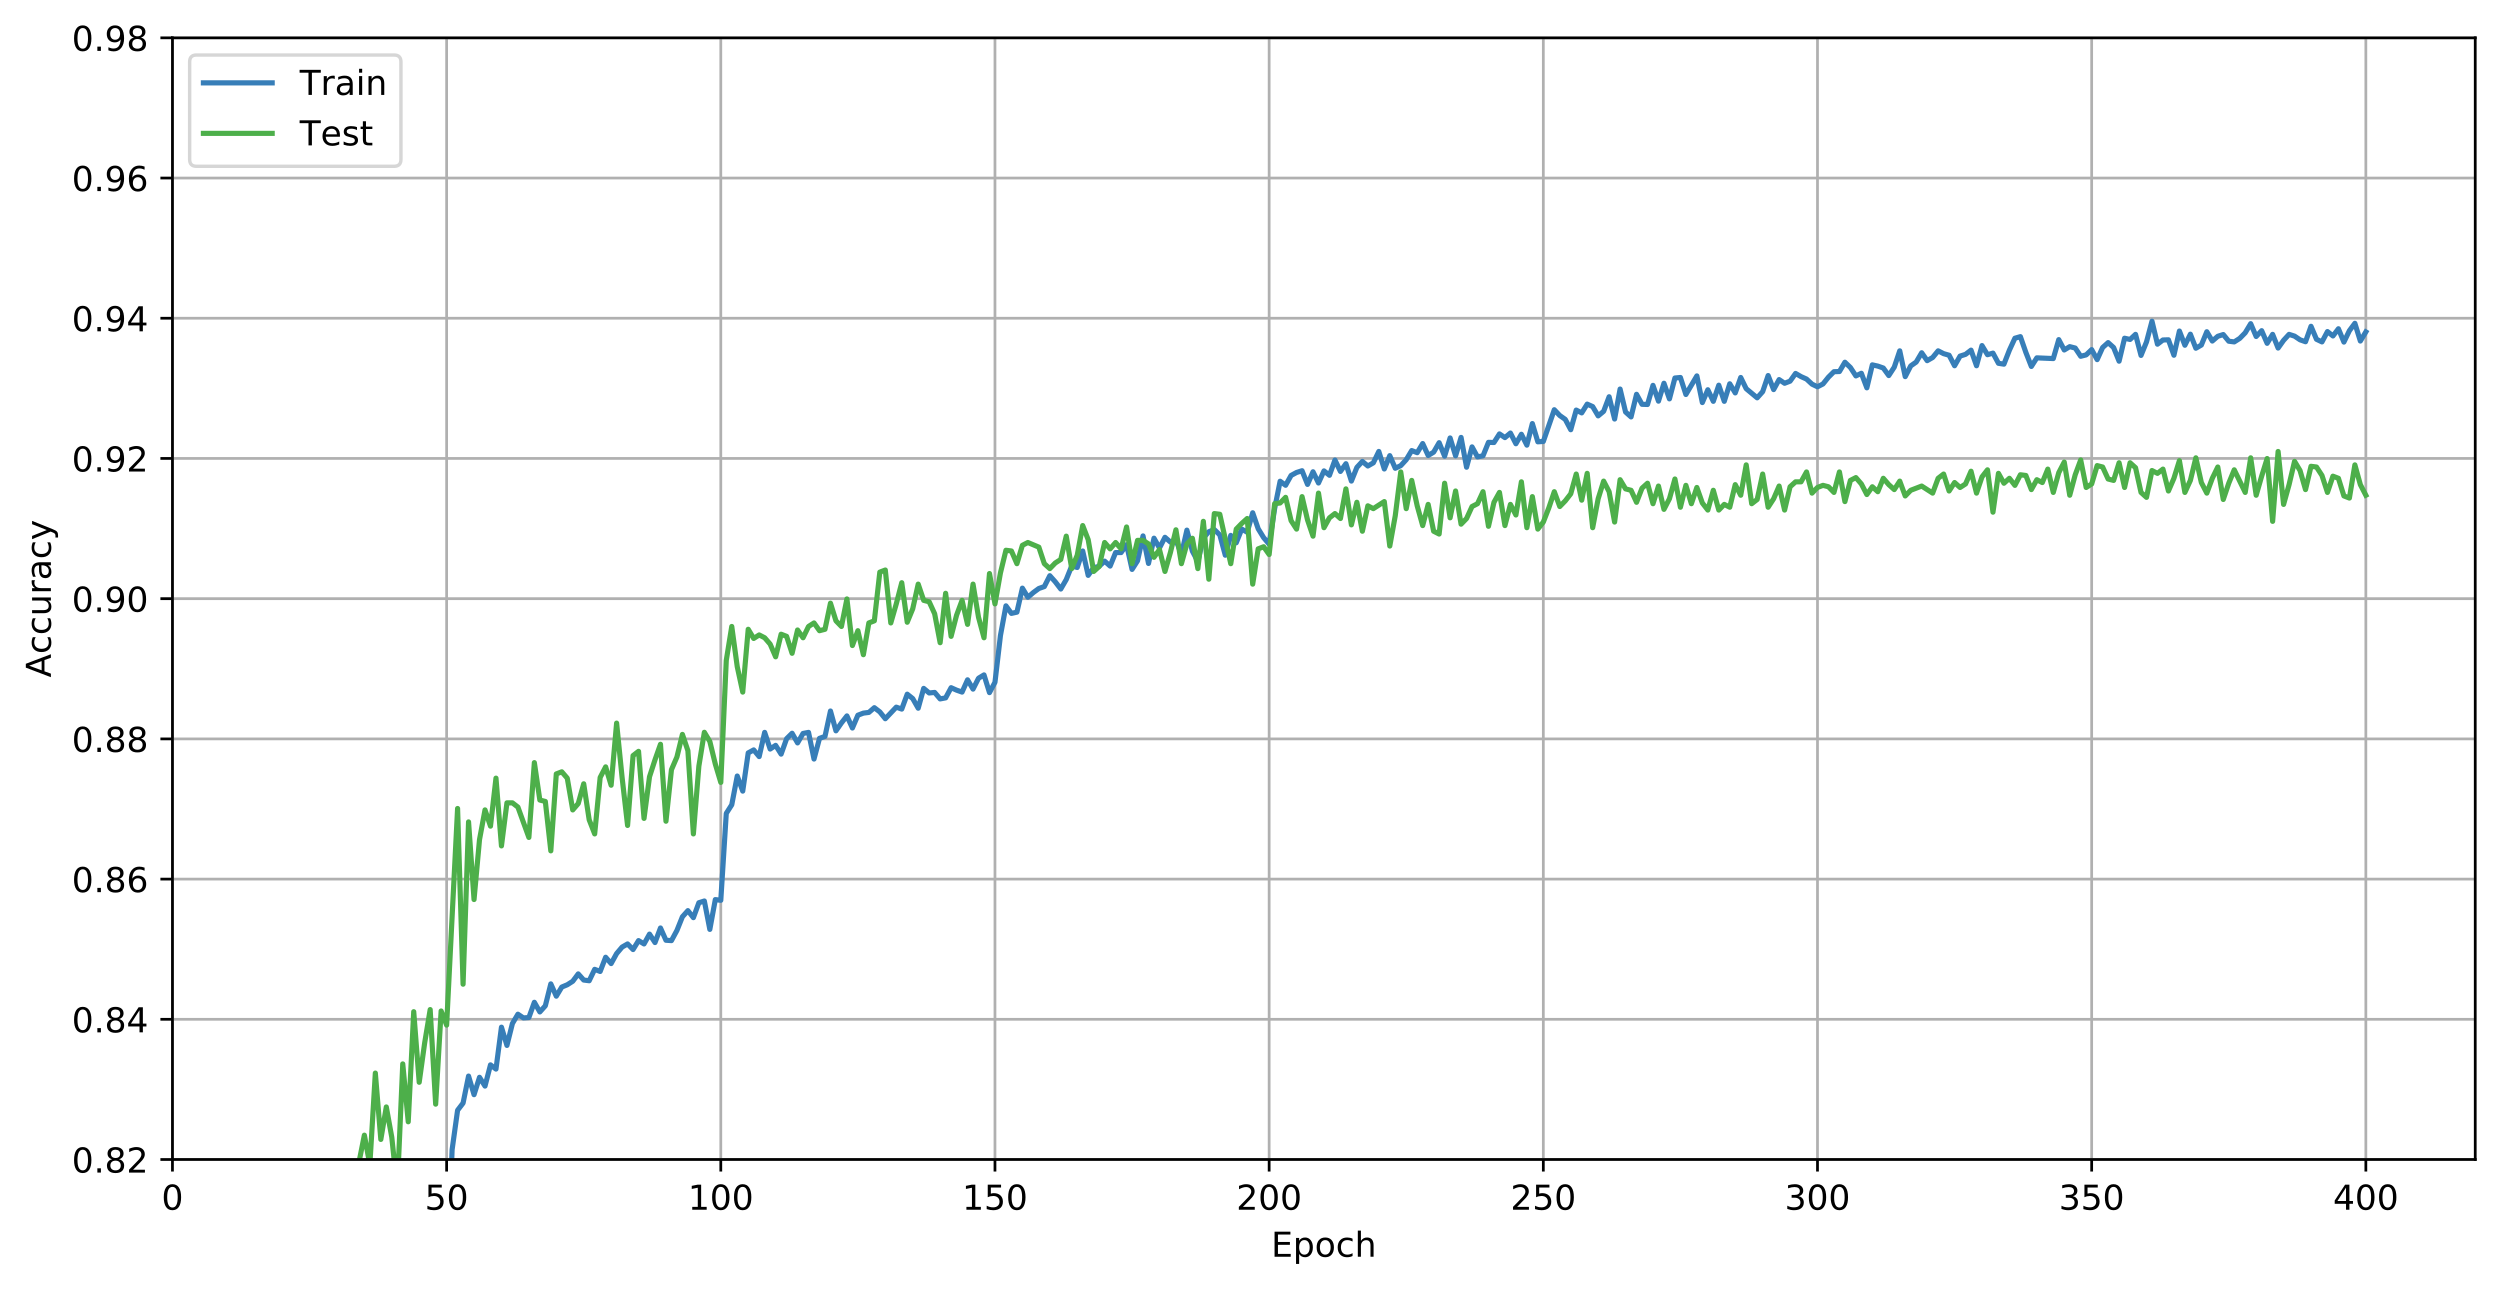 <?xml version="1.0" encoding="utf-8" standalone="no"?>
<!DOCTYPE svg PUBLIC "-//W3C//DTD SVG 1.1//EN"
  "http://www.w3.org/Graphics/SVG/1.1/DTD/svg11.dtd">
<!-- Created with matplotlib (https://matplotlib.org/) -->
<svg height="374.715pt" version="1.1" viewBox="0 0 726.944 374.715" width="726.944pt" xmlns="http://www.w3.org/2000/svg" xmlns:xlink="http://www.w3.org/1999/xlink">
 <defs>
  <style type="text/css">
*{stroke-linecap:butt;stroke-linejoin:round;white-space:pre;}
  </style>
 </defs>
 <g id="figure_1">
  <g id="patch_1">
   <path d="M 0 374.715 
L 726.944 374.715 
L 726.944 0 
L 0 0 
z
" style="fill:#ffffff;"/>
  </g>
  <g id="axes_1">
   <g id="patch_2">
    <path d="M 50.144 337.159 
L 719.744 337.159 
L 719.744 10.999 
L 50.144 10.999 
z
" style="fill:#ffffff;"/>
   </g>
   <g id="matplotlib.axis_1">
    <g id="xtick_1">
     <g id="line2d_1">
      <path clip-path="url(#p550c487cbf)" d="M 50.144 337.159 
L 50.144 10.999 
" style="fill:none;stroke:#b0b0b0;stroke-linecap:square;stroke-width:0.8;"/>
     </g>
     <g id="line2d_2">
      <defs>
       <path d="M 0 0 
L 0 3.5 
" id="mbbb7659bce" style="stroke:#000000;stroke-width:0.8;"/>
      </defs>
      <g>
       <use style="stroke:#000000;stroke-width:0.8;" x="50.144" xlink:href="#mbbb7659bce" y="337.159"/>
      </g>
     </g>
     <g id="text_1">
      <!-- 0 -->
      <defs>
       <path d="M 31.781 66.406 
Q 24.172 66.406 20.328 58.906 
Q 16.5 51.422 16.5 36.375 
Q 16.5 21.391 20.328 13.891 
Q 24.172 6.391 31.781 6.391 
Q 39.453 6.391 43.281 13.891 
Q 47.125 21.391 47.125 36.375 
Q 47.125 51.422 43.281 58.906 
Q 39.453 66.406 31.781 66.406 
z
M 31.781 74.219 
Q 44.047 74.219 50.516 64.516 
Q 56.984 54.828 56.984 36.375 
Q 56.984 17.969 50.516 8.266 
Q 44.047 -1.422 31.781 -1.422 
Q 19.531 -1.422 13.062 8.266 
Q 6.594 17.969 6.594 36.375 
Q 6.594 54.828 13.062 64.516 
Q 19.531 74.219 31.781 74.219 
z
" id="DejaVuSans-48"/>
      </defs>
      <g transform="translate(46.962 351.758)scale(0.1 -0.1)">
       <use xlink:href="#DejaVuSans-48"/>
      </g>
     </g>
    </g>
    <g id="xtick_2">
     <g id="line2d_3">
      <path clip-path="url(#p550c487cbf)" d="M 129.868 337.159 
L 129.868 10.999 
" style="fill:none;stroke:#b0b0b0;stroke-linecap:square;stroke-width:0.8;"/>
     </g>
     <g id="line2d_4">
      <g>
       <use style="stroke:#000000;stroke-width:0.8;" x="129.868" xlink:href="#mbbb7659bce" y="337.159"/>
      </g>
     </g>
     <g id="text_2">
      <!-- 50 -->
      <defs>
       <path d="M 10.797 72.906 
L 49.516 72.906 
L 49.516 64.594 
L 19.828 64.594 
L 19.828 46.734 
Q 21.969 47.469 24.109 47.828 
Q 26.266 48.188 28.422 48.188 
Q 40.625 48.188 47.75 41.5 
Q 54.891 34.812 54.891 23.391 
Q 54.891 11.625 47.562 5.094 
Q 40.234 -1.422 26.906 -1.422 
Q 22.312 -1.422 17.547 -0.641 
Q 12.797 0.141 7.719 1.703 
L 7.719 11.625 
Q 12.109 9.234 16.797 8.062 
Q 21.484 6.891 26.703 6.891 
Q 35.156 6.891 40.078 11.328 
Q 45.016 15.766 45.016 23.391 
Q 45.016 31 40.078 35.438 
Q 35.156 39.891 26.703 39.891 
Q 22.75 39.891 18.812 39.016 
Q 14.891 38.141 10.797 36.281 
z
" id="DejaVuSans-53"/>
      </defs>
      <g transform="translate(123.505 351.758)scale(0.1 -0.1)">
       <use xlink:href="#DejaVuSans-53"/>
       <use x="63.623" xlink:href="#DejaVuSans-48"/>
      </g>
     </g>
    </g>
    <g id="xtick_3">
     <g id="line2d_5">
      <path clip-path="url(#p550c487cbf)" d="M 209.591 337.159 
L 209.591 10.999 
" style="fill:none;stroke:#b0b0b0;stroke-linecap:square;stroke-width:0.8;"/>
     </g>
     <g id="line2d_6">
      <g>
       <use style="stroke:#000000;stroke-width:0.8;" x="209.591" xlink:href="#mbbb7659bce" y="337.159"/>
      </g>
     </g>
     <g id="text_3">
      <!-- 100 -->
      <defs>
       <path d="M 12.406 8.297 
L 28.516 8.297 
L 28.516 63.922 
L 10.984 60.406 
L 10.984 69.391 
L 28.422 72.906 
L 38.281 72.906 
L 38.281 8.297 
L 54.391 8.297 
L 54.391 0 
L 12.406 0 
z
" id="DejaVuSans-49"/>
      </defs>
      <g transform="translate(200.048 351.758)scale(0.1 -0.1)">
       <use xlink:href="#DejaVuSans-49"/>
       <use x="63.623" xlink:href="#DejaVuSans-48"/>
       <use x="127.246" xlink:href="#DejaVuSans-48"/>
      </g>
     </g>
    </g>
    <g id="xtick_4">
     <g id="line2d_7">
      <path clip-path="url(#p550c487cbf)" d="M 289.315 337.159 
L 289.315 10.999 
" style="fill:none;stroke:#b0b0b0;stroke-linecap:square;stroke-width:0.8;"/>
     </g>
     <g id="line2d_8">
      <g>
       <use style="stroke:#000000;stroke-width:0.8;" x="289.315" xlink:href="#mbbb7659bce" y="337.159"/>
      </g>
     </g>
     <g id="text_4">
      <!-- 150 -->
      <g transform="translate(279.771 351.758)scale(0.1 -0.1)">
       <use xlink:href="#DejaVuSans-49"/>
       <use x="63.623" xlink:href="#DejaVuSans-53"/>
       <use x="127.246" xlink:href="#DejaVuSans-48"/>
      </g>
     </g>
    </g>
    <g id="xtick_5">
     <g id="line2d_9">
      <path clip-path="url(#p550c487cbf)" d="M 369.039 337.159 
L 369.039 10.999 
" style="fill:none;stroke:#b0b0b0;stroke-linecap:square;stroke-width:0.8;"/>
     </g>
     <g id="line2d_10">
      <g>
       <use style="stroke:#000000;stroke-width:0.8;" x="369.039" xlink:href="#mbbb7659bce" y="337.159"/>
      </g>
     </g>
     <g id="text_5">
      <!-- 200 -->
      <defs>
       <path d="M 19.188 8.297 
L 53.609 8.297 
L 53.609 0 
L 7.328 0 
L 7.328 8.297 
Q 12.938 14.109 22.625 23.891 
Q 32.328 33.688 34.812 36.531 
Q 39.547 41.844 41.422 45.531 
Q 43.312 49.219 43.312 52.781 
Q 43.312 58.594 39.234 62.25 
Q 35.156 65.922 28.609 65.922 
Q 23.969 65.922 18.812 64.312 
Q 13.672 62.703 7.812 59.422 
L 7.812 69.391 
Q 13.766 71.781 18.938 73 
Q 24.125 74.219 28.422 74.219 
Q 39.75 74.219 46.484 68.547 
Q 53.219 62.891 53.219 53.422 
Q 53.219 48.922 51.531 44.891 
Q 49.859 40.875 45.406 35.406 
Q 44.188 33.984 37.641 27.219 
Q 31.109 20.453 19.188 8.297 
z
" id="DejaVuSans-50"/>
      </defs>
      <g transform="translate(359.495 351.758)scale(0.1 -0.1)">
       <use xlink:href="#DejaVuSans-50"/>
       <use x="63.623" xlink:href="#DejaVuSans-48"/>
       <use x="127.246" xlink:href="#DejaVuSans-48"/>
      </g>
     </g>
    </g>
    <g id="xtick_6">
     <g id="line2d_11">
      <path clip-path="url(#p550c487cbf)" d="M 448.763 337.159 
L 448.763 10.999 
" style="fill:none;stroke:#b0b0b0;stroke-linecap:square;stroke-width:0.8;"/>
     </g>
     <g id="line2d_12">
      <g>
       <use style="stroke:#000000;stroke-width:0.8;" x="448.763" xlink:href="#mbbb7659bce" y="337.159"/>
      </g>
     </g>
     <g id="text_6">
      <!-- 250 -->
      <g transform="translate(439.219 351.758)scale(0.1 -0.1)">
       <use xlink:href="#DejaVuSans-50"/>
       <use x="63.623" xlink:href="#DejaVuSans-53"/>
       <use x="127.246" xlink:href="#DejaVuSans-48"/>
      </g>
     </g>
    </g>
    <g id="xtick_7">
     <g id="line2d_13">
      <path clip-path="url(#p550c487cbf)" d="M 528.486 337.159 
L 528.486 10.999 
" style="fill:none;stroke:#b0b0b0;stroke-linecap:square;stroke-width:0.8;"/>
     </g>
     <g id="line2d_14">
      <g>
       <use style="stroke:#000000;stroke-width:0.8;" x="528.486" xlink:href="#mbbb7659bce" y="337.159"/>
      </g>
     </g>
     <g id="text_7">
      <!-- 300 -->
      <defs>
       <path d="M 40.578 39.312 
Q 47.656 37.797 51.625 33 
Q 55.609 28.219 55.609 21.188 
Q 55.609 10.406 48.188 4.484 
Q 40.766 -1.422 27.094 -1.422 
Q 22.516 -1.422 17.656 -0.516 
Q 12.797 0.391 7.625 2.203 
L 7.625 11.719 
Q 11.719 9.328 16.594 8.109 
Q 21.484 6.891 26.812 6.891 
Q 36.078 6.891 40.938 10.547 
Q 45.797 14.203 45.797 21.188 
Q 45.797 27.641 41.281 31.266 
Q 36.766 34.906 28.719 34.906 
L 20.219 34.906 
L 20.219 43.016 
L 29.109 43.016 
Q 36.375 43.016 40.234 45.922 
Q 44.094 48.828 44.094 54.297 
Q 44.094 59.906 40.109 62.906 
Q 36.141 65.922 28.719 65.922 
Q 24.656 65.922 20.016 65.031 
Q 15.375 64.156 9.812 62.312 
L 9.812 71.094 
Q 15.438 72.656 20.344 73.438 
Q 25.25 74.219 29.594 74.219 
Q 40.828 74.219 47.359 69.109 
Q 53.906 64.016 53.906 55.328 
Q 53.906 49.266 50.438 45.094 
Q 46.969 40.922 40.578 39.312 
z
" id="DejaVuSans-51"/>
      </defs>
      <g transform="translate(518.943 351.758)scale(0.1 -0.1)">
       <use xlink:href="#DejaVuSans-51"/>
       <use x="63.623" xlink:href="#DejaVuSans-48"/>
       <use x="127.246" xlink:href="#DejaVuSans-48"/>
      </g>
     </g>
    </g>
    <g id="xtick_8">
     <g id="line2d_15">
      <path clip-path="url(#p550c487cbf)" d="M 608.21 337.159 
L 608.21 10.999 
" style="fill:none;stroke:#b0b0b0;stroke-linecap:square;stroke-width:0.8;"/>
     </g>
     <g id="line2d_16">
      <g>
       <use style="stroke:#000000;stroke-width:0.8;" x="608.21" xlink:href="#mbbb7659bce" y="337.159"/>
      </g>
     </g>
     <g id="text_8">
      <!-- 350 -->
      <g transform="translate(598.666 351.758)scale(0.1 -0.1)">
       <use xlink:href="#DejaVuSans-51"/>
       <use x="63.623" xlink:href="#DejaVuSans-53"/>
       <use x="127.246" xlink:href="#DejaVuSans-48"/>
      </g>
     </g>
    </g>
    <g id="xtick_9">
     <g id="line2d_17">
      <path clip-path="url(#p550c487cbf)" d="M 687.934 337.159 
L 687.934 10.999 
" style="fill:none;stroke:#b0b0b0;stroke-linecap:square;stroke-width:0.8;"/>
     </g>
     <g id="line2d_18">
      <g>
       <use style="stroke:#000000;stroke-width:0.8;" x="687.934" xlink:href="#mbbb7659bce" y="337.159"/>
      </g>
     </g>
     <g id="text_9">
      <!-- 400 -->
      <defs>
       <path d="M 37.797 64.312 
L 12.891 25.391 
L 37.797 25.391 
z
M 35.203 72.906 
L 47.609 72.906 
L 47.609 25.391 
L 58.016 25.391 
L 58.016 17.188 
L 47.609 17.188 
L 47.609 0 
L 37.797 0 
L 37.797 17.188 
L 4.891 17.188 
L 4.891 26.703 
z
" id="DejaVuSans-52"/>
      </defs>
      <g transform="translate(678.39 351.758)scale(0.1 -0.1)">
       <use xlink:href="#DejaVuSans-52"/>
       <use x="63.623" xlink:href="#DejaVuSans-48"/>
       <use x="127.246" xlink:href="#DejaVuSans-48"/>
      </g>
     </g>
    </g>
    <g id="text_10">
     <!-- Epoch -->
     <defs>
      <path d="M 9.812 72.906 
L 55.906 72.906 
L 55.906 64.594 
L 19.672 64.594 
L 19.672 43.016 
L 54.391 43.016 
L 54.391 34.719 
L 19.672 34.719 
L 19.672 8.297 
L 56.781 8.297 
L 56.781 0 
L 9.812 0 
z
" id="DejaVuSans-69"/>
      <path d="M 18.109 8.203 
L 18.109 -20.797 
L 9.078 -20.797 
L 9.078 54.688 
L 18.109 54.688 
L 18.109 46.391 
Q 20.953 51.266 25.266 53.625 
Q 29.594 56 35.594 56 
Q 45.562 56 51.781 48.094 
Q 58.016 40.188 58.016 27.297 
Q 58.016 14.406 51.781 6.484 
Q 45.562 -1.422 35.594 -1.422 
Q 29.594 -1.422 25.266 0.953 
Q 20.953 3.328 18.109 8.203 
z
M 48.688 27.297 
Q 48.688 37.203 44.609 42.844 
Q 40.531 48.484 33.406 48.484 
Q 26.266 48.484 22.188 42.844 
Q 18.109 37.203 18.109 27.297 
Q 18.109 17.391 22.188 11.75 
Q 26.266 6.109 33.406 6.109 
Q 40.531 6.109 44.609 11.75 
Q 48.688 17.391 48.688 27.297 
z
" id="DejaVuSans-112"/>
      <path d="M 30.609 48.391 
Q 23.391 48.391 19.188 42.75 
Q 14.984 37.109 14.984 27.297 
Q 14.984 17.484 19.156 11.844 
Q 23.344 6.203 30.609 6.203 
Q 37.797 6.203 41.984 11.859 
Q 46.188 17.531 46.188 27.297 
Q 46.188 37.016 41.984 42.703 
Q 37.797 48.391 30.609 48.391 
z
M 30.609 56 
Q 42.328 56 49.016 48.375 
Q 55.719 40.766 55.719 27.297 
Q 55.719 13.875 49.016 6.219 
Q 42.328 -1.422 30.609 -1.422 
Q 18.844 -1.422 12.172 6.219 
Q 5.516 13.875 5.516 27.297 
Q 5.516 40.766 12.172 48.375 
Q 18.844 56 30.609 56 
z
" id="DejaVuSans-111"/>
      <path d="M 48.781 52.594 
L 48.781 44.188 
Q 44.969 46.297 41.141 47.344 
Q 37.312 48.391 33.406 48.391 
Q 24.656 48.391 19.812 42.844 
Q 14.984 37.312 14.984 27.297 
Q 14.984 17.281 19.812 11.734 
Q 24.656 6.203 33.406 6.203 
Q 37.312 6.203 41.141 7.25 
Q 44.969 8.297 48.781 10.406 
L 48.781 2.094 
Q 45.016 0.344 40.984 -0.531 
Q 36.969 -1.422 32.422 -1.422 
Q 20.062 -1.422 12.781 6.344 
Q 5.516 14.109 5.516 27.297 
Q 5.516 40.672 12.859 48.328 
Q 20.219 56 33.016 56 
Q 37.156 56 41.109 55.141 
Q 45.062 54.297 48.781 52.594 
z
" id="DejaVuSans-99"/>
      <path d="M 54.891 33.016 
L 54.891 0 
L 45.906 0 
L 45.906 32.719 
Q 45.906 40.484 42.875 44.328 
Q 39.844 48.188 33.797 48.188 
Q 26.516 48.188 22.312 43.547 
Q 18.109 38.922 18.109 30.906 
L 18.109 0 
L 9.078 0 
L 9.078 75.984 
L 18.109 75.984 
L 18.109 46.188 
Q 21.344 51.125 25.703 53.562 
Q 30.078 56 35.797 56 
Q 45.219 56 50.047 50.172 
Q 54.891 44.344 54.891 33.016 
z
" id="DejaVuSans-104"/>
     </defs>
     <g transform="translate(369.633 365.436)scale(0.1 -0.1)">
      <use xlink:href="#DejaVuSans-69"/>
      <use x="63.184" xlink:href="#DejaVuSans-112"/>
      <use x="126.66" xlink:href="#DejaVuSans-111"/>
      <use x="187.842" xlink:href="#DejaVuSans-99"/>
      <use x="242.822" xlink:href="#DejaVuSans-104"/>
     </g>
    </g>
   </g>
   <g id="matplotlib.axis_2">
    <g id="ytick_1">
     <g id="line2d_19">
      <path clip-path="url(#p550c487cbf)" d="M 50.144 337.159 
L 719.744 337.159 
" style="fill:none;stroke:#b0b0b0;stroke-linecap:square;stroke-width:0.8;"/>
     </g>
     <g id="line2d_20">
      <defs>
       <path d="M 0 0 
L -3.5 0 
" id="mb44cacd71d" style="stroke:#000000;stroke-width:0.8;"/>
      </defs>
      <g>
       <use style="stroke:#000000;stroke-width:0.8;" x="50.144" xlink:href="#mb44cacd71d" y="337.159"/>
      </g>
     </g>
     <g id="text_11">
      <!-- 0.82 -->
      <defs>
       <path d="M 10.688 12.406 
L 21 12.406 
L 21 0 
L 10.688 0 
z
" id="DejaVuSans-46"/>
       <path d="M 31.781 34.625 
Q 24.75 34.625 20.719 30.859 
Q 16.703 27.094 16.703 20.516 
Q 16.703 13.922 20.719 10.156 
Q 24.75 6.391 31.781 6.391 
Q 38.812 6.391 42.859 10.172 
Q 46.922 13.969 46.922 20.516 
Q 46.922 27.094 42.891 30.859 
Q 38.875 34.625 31.781 34.625 
z
M 21.922 38.812 
Q 15.578 40.375 12.031 44.719 
Q 8.5 49.078 8.5 55.328 
Q 8.5 64.062 14.719 69.141 
Q 20.953 74.219 31.781 74.219 
Q 42.672 74.219 48.875 69.141 
Q 55.078 64.062 55.078 55.328 
Q 55.078 49.078 51.531 44.719 
Q 48 40.375 41.703 38.812 
Q 48.828 37.156 52.797 32.312 
Q 56.781 27.484 56.781 20.516 
Q 56.781 9.906 50.312 4.234 
Q 43.844 -1.422 31.781 -1.422 
Q 19.734 -1.422 13.25 4.234 
Q 6.781 9.906 6.781 20.516 
Q 6.781 27.484 10.781 32.312 
Q 14.797 37.156 21.922 38.812 
z
M 18.312 54.391 
Q 18.312 48.734 21.844 45.562 
Q 25.391 42.391 31.781 42.391 
Q 38.141 42.391 41.719 45.562 
Q 45.312 48.734 45.312 54.391 
Q 45.312 60.062 41.719 63.234 
Q 38.141 66.406 31.781 66.406 
Q 25.391 66.406 21.844 63.234 
Q 18.312 60.062 18.312 54.391 
z
" id="DejaVuSans-56"/>
      </defs>
      <g transform="translate(20.878 340.958)scale(0.1 -0.1)">
       <use xlink:href="#DejaVuSans-48"/>
       <use x="63.623" xlink:href="#DejaVuSans-46"/>
       <use x="95.41" xlink:href="#DejaVuSans-56"/>
       <use x="159.033" xlink:href="#DejaVuSans-50"/>
      </g>
     </g>
    </g>
    <g id="ytick_2">
     <g id="line2d_21">
      <path clip-path="url(#p550c487cbf)" d="M 50.144 296.389 
L 719.744 296.389 
" style="fill:none;stroke:#b0b0b0;stroke-linecap:square;stroke-width:0.8;"/>
     </g>
     <g id="line2d_22">
      <g>
       <use style="stroke:#000000;stroke-width:0.8;" x="50.144" xlink:href="#mb44cacd71d" y="296.389"/>
      </g>
     </g>
     <g id="text_12">
      <!-- 0.84 -->
      <g transform="translate(20.878 300.188)scale(0.1 -0.1)">
       <use xlink:href="#DejaVuSans-48"/>
       <use x="63.623" xlink:href="#DejaVuSans-46"/>
       <use x="95.41" xlink:href="#DejaVuSans-56"/>
       <use x="159.033" xlink:href="#DejaVuSans-52"/>
      </g>
     </g>
    </g>
    <g id="ytick_3">
     <g id="line2d_23">
      <path clip-path="url(#p550c487cbf)" d="M 50.144 255.619 
L 719.744 255.619 
" style="fill:none;stroke:#b0b0b0;stroke-linecap:square;stroke-width:0.8;"/>
     </g>
     <g id="line2d_24">
      <g>
       <use style="stroke:#000000;stroke-width:0.8;" x="50.144" xlink:href="#mb44cacd71d" y="255.619"/>
      </g>
     </g>
     <g id="text_13">
      <!-- 0.86 -->
      <defs>
       <path d="M 33.016 40.375 
Q 26.375 40.375 22.484 35.828 
Q 18.609 31.297 18.609 23.391 
Q 18.609 15.531 22.484 10.953 
Q 26.375 6.391 33.016 6.391 
Q 39.656 6.391 43.531 10.953 
Q 47.406 15.531 47.406 23.391 
Q 47.406 31.297 43.531 35.828 
Q 39.656 40.375 33.016 40.375 
z
M 52.594 71.297 
L 52.594 62.312 
Q 48.875 64.062 45.094 64.984 
Q 41.312 65.922 37.594 65.922 
Q 27.828 65.922 22.672 59.328 
Q 17.531 52.734 16.797 39.406 
Q 19.672 43.656 24.016 45.922 
Q 28.375 48.188 33.594 48.188 
Q 44.578 48.188 50.953 41.516 
Q 57.328 34.859 57.328 23.391 
Q 57.328 12.156 50.688 5.359 
Q 44.047 -1.422 33.016 -1.422 
Q 20.359 -1.422 13.672 8.266 
Q 6.984 17.969 6.984 36.375 
Q 6.984 53.656 15.188 63.938 
Q 23.391 74.219 37.203 74.219 
Q 40.922 74.219 44.703 73.484 
Q 48.484 72.75 52.594 71.297 
z
" id="DejaVuSans-54"/>
      </defs>
      <g transform="translate(20.878 259.418)scale(0.1 -0.1)">
       <use xlink:href="#DejaVuSans-48"/>
       <use x="63.623" xlink:href="#DejaVuSans-46"/>
       <use x="95.41" xlink:href="#DejaVuSans-56"/>
       <use x="159.033" xlink:href="#DejaVuSans-54"/>
      </g>
     </g>
    </g>
    <g id="ytick_4">
     <g id="line2d_25">
      <path clip-path="url(#p550c487cbf)" d="M 50.144 214.849 
L 719.744 214.849 
" style="fill:none;stroke:#b0b0b0;stroke-linecap:square;stroke-width:0.8;"/>
     </g>
     <g id="line2d_26">
      <g>
       <use style="stroke:#000000;stroke-width:0.8;" x="50.144" xlink:href="#mb44cacd71d" y="214.849"/>
      </g>
     </g>
     <g id="text_14">
      <!-- 0.88 -->
      <g transform="translate(20.878 218.648)scale(0.1 -0.1)">
       <use xlink:href="#DejaVuSans-48"/>
       <use x="63.623" xlink:href="#DejaVuSans-46"/>
       <use x="95.41" xlink:href="#DejaVuSans-56"/>
       <use x="159.033" xlink:href="#DejaVuSans-56"/>
      </g>
     </g>
    </g>
    <g id="ytick_5">
     <g id="line2d_27">
      <path clip-path="url(#p550c487cbf)" d="M 50.144 174.079 
L 719.744 174.079 
" style="fill:none;stroke:#b0b0b0;stroke-linecap:square;stroke-width:0.8;"/>
     </g>
     <g id="line2d_28">
      <g>
       <use style="stroke:#000000;stroke-width:0.8;" x="50.144" xlink:href="#mb44cacd71d" y="174.079"/>
      </g>
     </g>
     <g id="text_15">
      <!-- 0.90 -->
      <defs>
       <path d="M 10.984 1.516 
L 10.984 10.5 
Q 14.703 8.734 18.5 7.812 
Q 22.312 6.891 25.984 6.891 
Q 35.75 6.891 40.891 13.453 
Q 46.047 20.016 46.781 33.406 
Q 43.953 29.203 39.594 26.953 
Q 35.25 24.703 29.984 24.703 
Q 19.047 24.703 12.672 31.312 
Q 6.297 37.938 6.297 49.422 
Q 6.297 60.641 12.938 67.422 
Q 19.578 74.219 30.609 74.219 
Q 43.266 74.219 49.922 64.516 
Q 56.594 54.828 56.594 36.375 
Q 56.594 19.141 48.406 8.859 
Q 40.234 -1.422 26.422 -1.422 
Q 22.703 -1.422 18.891 -0.688 
Q 15.094 0.047 10.984 1.516 
z
M 30.609 32.422 
Q 37.25 32.422 41.125 36.953 
Q 45.016 41.5 45.016 49.422 
Q 45.016 57.281 41.125 61.844 
Q 37.25 66.406 30.609 66.406 
Q 23.969 66.406 20.094 61.844 
Q 16.219 57.281 16.219 49.422 
Q 16.219 41.5 20.094 36.953 
Q 23.969 32.422 30.609 32.422 
z
" id="DejaVuSans-57"/>
      </defs>
      <g transform="translate(20.878 177.878)scale(0.1 -0.1)">
       <use xlink:href="#DejaVuSans-48"/>
       <use x="63.623" xlink:href="#DejaVuSans-46"/>
       <use x="95.41" xlink:href="#DejaVuSans-57"/>
       <use x="159.033" xlink:href="#DejaVuSans-48"/>
      </g>
     </g>
    </g>
    <g id="ytick_6">
     <g id="line2d_29">
      <path clip-path="url(#p550c487cbf)" d="M 50.144 133.309 
L 719.744 133.309 
" style="fill:none;stroke:#b0b0b0;stroke-linecap:square;stroke-width:0.8;"/>
     </g>
     <g id="line2d_30">
      <g>
       <use style="stroke:#000000;stroke-width:0.8;" x="50.144" xlink:href="#mb44cacd71d" y="133.309"/>
      </g>
     </g>
     <g id="text_16">
      <!-- 0.92 -->
      <g transform="translate(20.878 137.108)scale(0.1 -0.1)">
       <use xlink:href="#DejaVuSans-48"/>
       <use x="63.623" xlink:href="#DejaVuSans-46"/>
       <use x="95.41" xlink:href="#DejaVuSans-57"/>
       <use x="159.033" xlink:href="#DejaVuSans-50"/>
      </g>
     </g>
    </g>
    <g id="ytick_7">
     <g id="line2d_31">
      <path clip-path="url(#p550c487cbf)" d="M 50.144 92.539 
L 719.744 92.539 
" style="fill:none;stroke:#b0b0b0;stroke-linecap:square;stroke-width:0.8;"/>
     </g>
     <g id="line2d_32">
      <g>
       <use style="stroke:#000000;stroke-width:0.8;" x="50.144" xlink:href="#mb44cacd71d" y="92.539"/>
      </g>
     </g>
     <g id="text_17">
      <!-- 0.94 -->
      <g transform="translate(20.878 96.338)scale(0.1 -0.1)">
       <use xlink:href="#DejaVuSans-48"/>
       <use x="63.623" xlink:href="#DejaVuSans-46"/>
       <use x="95.41" xlink:href="#DejaVuSans-57"/>
       <use x="159.033" xlink:href="#DejaVuSans-52"/>
      </g>
     </g>
    </g>
    <g id="ytick_8">
     <g id="line2d_33">
      <path clip-path="url(#p550c487cbf)" d="M 50.144 51.769 
L 719.744 51.769 
" style="fill:none;stroke:#b0b0b0;stroke-linecap:square;stroke-width:0.8;"/>
     </g>
     <g id="line2d_34">
      <g>
       <use style="stroke:#000000;stroke-width:0.8;" x="50.144" xlink:href="#mb44cacd71d" y="51.769"/>
      </g>
     </g>
     <g id="text_18">
      <!-- 0.96 -->
      <g transform="translate(20.878 55.568)scale(0.1 -0.1)">
       <use xlink:href="#DejaVuSans-48"/>
       <use x="63.623" xlink:href="#DejaVuSans-46"/>
       <use x="95.41" xlink:href="#DejaVuSans-57"/>
       <use x="159.033" xlink:href="#DejaVuSans-54"/>
      </g>
     </g>
    </g>
    <g id="ytick_9">
     <g id="line2d_35">
      <path clip-path="url(#p550c487cbf)" d="M 50.144 10.999 
L 719.744 10.999 
" style="fill:none;stroke:#b0b0b0;stroke-linecap:square;stroke-width:0.8;"/>
     </g>
     <g id="line2d_36">
      <g>
       <use style="stroke:#000000;stroke-width:0.8;" x="50.144" xlink:href="#mb44cacd71d" y="10.999"/>
      </g>
     </g>
     <g id="text_19">
      <!-- 0.98 -->
      <g transform="translate(20.878 14.798)scale(0.1 -0.1)">
       <use xlink:href="#DejaVuSans-48"/>
       <use x="63.623" xlink:href="#DejaVuSans-46"/>
       <use x="95.41" xlink:href="#DejaVuSans-57"/>
       <use x="159.033" xlink:href="#DejaVuSans-56"/>
      </g>
     </g>
    </g>
    <g id="text_20">
     <!-- Accuracy -->
     <defs>
      <path d="M 34.188 63.188 
L 20.797 26.906 
L 47.609 26.906 
z
M 28.609 72.906 
L 39.797 72.906 
L 67.578 0 
L 57.328 0 
L 50.688 18.703 
L 17.828 18.703 
L 11.188 0 
L 0.781 0 
z
" id="DejaVuSans-65"/>
      <path d="M 8.5 21.578 
L 8.5 54.688 
L 17.484 54.688 
L 17.484 21.922 
Q 17.484 14.156 20.5 10.266 
Q 23.531 6.391 29.594 6.391 
Q 36.859 6.391 41.078 11.031 
Q 45.312 15.672 45.312 23.688 
L 45.312 54.688 
L 54.297 54.688 
L 54.297 0 
L 45.312 0 
L 45.312 8.406 
Q 42.047 3.422 37.719 1 
Q 33.406 -1.422 27.688 -1.422 
Q 18.266 -1.422 13.375 4.438 
Q 8.5 10.297 8.5 21.578 
z
M 31.109 56 
z
" id="DejaVuSans-117"/>
      <path d="M 41.109 46.297 
Q 39.594 47.172 37.812 47.578 
Q 36.031 48 33.891 48 
Q 26.266 48 22.188 43.047 
Q 18.109 38.094 18.109 28.812 
L 18.109 0 
L 9.078 0 
L 9.078 54.688 
L 18.109 54.688 
L 18.109 46.188 
Q 20.953 51.172 25.484 53.578 
Q 30.031 56 36.531 56 
Q 37.453 56 38.578 55.875 
Q 39.703 55.766 41.062 55.516 
z
" id="DejaVuSans-114"/>
      <path d="M 34.281 27.484 
Q 23.391 27.484 19.188 25 
Q 14.984 22.516 14.984 16.5 
Q 14.984 11.719 18.141 8.906 
Q 21.297 6.109 26.703 6.109 
Q 34.188 6.109 38.703 11.406 
Q 43.219 16.703 43.219 25.484 
L 43.219 27.484 
z
M 52.203 31.203 
L 52.203 0 
L 43.219 0 
L 43.219 8.297 
Q 40.141 3.328 35.547 0.953 
Q 30.953 -1.422 24.312 -1.422 
Q 15.922 -1.422 10.953 3.297 
Q 6 8.016 6 15.922 
Q 6 25.141 12.172 29.828 
Q 18.359 34.516 30.609 34.516 
L 43.219 34.516 
L 43.219 35.406 
Q 43.219 41.609 39.141 45 
Q 35.062 48.391 27.688 48.391 
Q 23 48.391 18.547 47.266 
Q 14.109 46.141 10.016 43.891 
L 10.016 52.203 
Q 14.938 54.109 19.578 55.047 
Q 24.219 56 28.609 56 
Q 40.484 56 46.344 49.844 
Q 52.203 43.703 52.203 31.203 
z
" id="DejaVuSans-97"/>
      <path d="M 32.172 -5.078 
Q 28.375 -14.844 24.75 -17.812 
Q 21.141 -20.797 15.094 -20.797 
L 7.906 -20.797 
L 7.906 -13.281 
L 13.188 -13.281 
Q 16.891 -13.281 18.938 -11.516 
Q 21 -9.766 23.484 -3.219 
L 25.094 0.875 
L 2.984 54.688 
L 12.5 54.688 
L 29.594 11.922 
L 46.688 54.688 
L 56.203 54.688 
z
" id="DejaVuSans-121"/>
     </defs>
     <g transform="translate(14.798 196.994)rotate(-90)scale(0.1 -0.1)">
      <use xlink:href="#DejaVuSans-65"/>
      <use x="68.393" xlink:href="#DejaVuSans-99"/>
      <use x="123.373" xlink:href="#DejaVuSans-99"/>
      <use x="178.354" xlink:href="#DejaVuSans-117"/>
      <use x="241.732" xlink:href="#DejaVuSans-114"/>
      <use x="282.846" xlink:href="#DejaVuSans-97"/>
      <use x="344.125" xlink:href="#DejaVuSans-99"/>
      <use x="399.105" xlink:href="#DejaVuSans-121"/>
     </g>
    </g>
   </g>
   <g id="line2d_37">
    <path clip-path="url(#p550c487cbf)" d="M 127.825 375.715 
L 128.273 372.68 
L 129.39 375.715 
M 129.916 375.715 
L 131.462 334.305 
L 133.056 322.839 
L 134.651 320.749 
L 136.245 312.901 
L 137.84 318.303 
L 139.434 313.258 
L 141.029 315.806 
L 142.623 309.639 
L 144.218 310.863 
L 145.812 298.683 
L 147.407 303.983 
L 149.001 297.612 
L 150.596 294.911 
L 152.19 295.982 
L 153.785 295.88 
L 155.379 291.446 
L 156.974 294.249 
L 158.568 292.465 
L 160.163 286.095 
L 161.757 289.662 
L 163.352 287.012 
L 164.946 286.35 
L 166.54 285.33 
L 168.135 283.19 
L 169.729 284.974 
L 171.324 285.177 
L 172.918 281.865 
L 174.513 282.476 
L 176.107 278.348 
L 177.702 280.183 
L 179.296 277.278 
L 180.891 275.393 
L 182.485 274.475 
L 184.08 276.106 
L 185.674 273.507 
L 187.269 274.475 
L 188.863 271.621 
L 190.458 274.068 
L 192.052 269.838 
L 193.647 273.405 
L 195.241 273.507 
L 196.835 270.551 
L 198.43 266.576 
L 200.024 264.793 
L 201.619 266.831 
L 203.213 262.499 
L 204.808 261.99 
L 206.402 270.245 
L 207.997 261.582 
L 209.591 261.786 
L 211.186 236.508 
L 212.78 234.011 
L 214.375 225.653 
L 215.969 230.036 
L 217.564 218.926 
L 219.158 218.06 
L 220.753 219.996 
L 222.347 212.964 
L 223.942 217.805 
L 225.536 216.735 
L 227.131 219.283 
L 228.725 214.798 
L 230.319 213.218 
L 231.914 216.021 
L 233.508 213.269 
L 235.103 212.964 
L 236.697 220.71 
L 238.292 214.696 
L 239.886 214.136 
L 241.481 206.746 
L 243.075 212.505 
L 244.67 210.212 
L 246.264 208.173 
L 247.859 211.69 
L 249.453 207.969 
L 251.048 207.358 
L 252.642 207.154 
L 254.237 205.778 
L 255.831 207.001 
L 257.426 208.988 
L 260.615 205.625 
L 262.209 206.186 
L 263.803 201.854 
L 265.398 203.128 
L 266.992 205.931 
L 268.587 200.172 
L 270.181 201.497 
L 271.776 201.344 
L 273.37 203.23 
L 274.965 202.924 
L 276.559 199.968 
L 278.154 200.682 
L 279.748 201.242 
L 281.343 197.675 
L 282.937 200.376 
L 284.532 197.216 
L 286.126 196.248 
L 287.721 201.395 
L 289.315 198.388 
L 290.91 184.781 
L 292.504 176.169 
L 294.099 178.36 
L 295.693 178.003 
L 297.287 171.021 
L 298.882 173.672 
L 300.476 172.296 
L 302.071 171.123 
L 303.665 170.563 
L 305.26 167.403 
L 306.854 169.187 
L 308.449 171.276 
L 310.043 168.524 
L 311.638 164.549 
L 313.232 165.008 
L 314.827 160.217 
L 316.421 167.301 
L 318.016 165.11 
L 319.61 164.651 
L 321.205 163.173 
L 322.799 164.6 
L 324.394 160.676 
L 325.988 160.676 
L 327.582 158.383 
L 329.177 165.569 
L 330.771 163.071 
L 332.366 155.835 
L 333.96 163.836 
L 335.555 156.497 
L 337.149 159.351 
L 338.744 156.242 
L 340.338 157.618 
L 341.933 157.007 
L 343.527 161.186 
L 345.122 154.153 
L 346.716 160.268 
L 348.311 163.275 
L 349.905 156.446 
L 351.5 154.612 
L 353.094 154 
L 354.689 155.529 
L 356.283 161.441 
L 357.878 155.682 
L 359.472 157.822 
L 361.066 153.847 
L 362.661 154.764 
L 364.255 149.108 
L 365.85 153.745 
L 367.444 156.344 
L 369.039 158.23 
L 370.633 147.884 
L 372.228 139.934 
L 373.822 141.106 
L 375.417 138.253 
L 377.011 137.386 
L 378.606 136.877 
L 380.2 140.852 
L 381.795 137.182 
L 383.389 140.444 
L 384.984 136.928 
L 386.578 138.202 
L 388.173 133.768 
L 389.767 137.08 
L 391.362 134.838 
L 392.956 139.883 
L 394.55 135.908 
L 396.145 134.176 
L 397.739 135.501 
L 399.334 134.583 
L 400.928 131.271 
L 402.523 136.367 
L 404.117 132.494 
L 405.712 136.163 
L 407.306 135.399 
L 408.901 133.666 
L 410.495 131.016 
L 412.09 131.627 
L 413.684 128.977 
L 415.279 132.443 
L 416.873 131.475 
L 418.468 128.723 
L 420.062 132.647 
L 421.657 127.347 
L 423.251 132.545 
L 424.846 127.194 
L 426.44 135.857 
L 428.034 129.946 
L 429.629 132.851 
L 431.223 132.545 
L 432.818 128.621 
L 434.412 128.672 
L 436.007 126.174 
L 437.601 127.245 
L 439.196 125.92 
L 440.79 129.028 
L 442.385 126.276 
L 443.979 129.436 
L 445.574 123.168 
L 447.168 128.468 
L 448.763 128.366 
L 451.952 119.142 
L 453.546 120.823 
L 455.141 121.945 
L 456.735 124.951 
L 458.329 119.244 
L 459.924 120.059 
L 461.518 117.511 
L 463.113 118.224 
L 464.707 120.925 
L 466.302 119.6 
L 467.896 115.37 
L 469.491 121.843 
L 471.085 113.128 
L 472.68 119.804 
L 474.274 121.231 
L 475.869 114.657 
L 477.463 117.562 
L 479.058 117.613 
L 480.652 112.058 
L 482.247 116.645 
L 483.841 111.446 
L 485.436 115.982 
L 487.03 109.917 
L 488.625 109.764 
L 490.219 114.708 
L 493.408 109.306 
L 495.002 117.052 
L 496.597 113.332 
L 498.191 116.695 
L 499.786 112.007 
L 501.38 116.695 
L 502.975 111.599 
L 504.569 114.249 
L 506.164 109.764 
L 507.758 113.026 
L 510.947 115.676 
L 512.542 113.892 
L 514.136 109.204 
L 515.731 113.281 
L 517.325 110.376 
L 518.92 111.446 
L 520.514 110.835 
L 522.109 108.592 
L 523.703 109.51 
L 525.297 110.223 
L 526.892 111.701 
L 528.486 112.466 
L 530.081 111.65 
L 531.675 109.663 
L 533.27 108.083 
L 534.864 108.032 
L 536.459 105.331 
L 538.053 106.86 
L 539.648 109.306 
L 541.242 108.541 
L 542.837 112.771 
L 544.431 106.095 
L 546.026 106.452 
L 547.62 107.013 
L 549.215 109.204 
L 550.809 106.758 
L 552.404 102.018 
L 553.998 109.51 
L 555.592 106.401 
L 557.187 105.28 
L 558.781 102.579 
L 560.376 104.872 
L 561.97 103.955 
L 563.565 102.018 
L 565.159 102.834 
L 566.754 103.292 
L 568.348 106.35 
L 569.943 103.547 
L 571.537 103.038 
L 573.132 101.814 
L 574.726 106.35 
L 576.321 100.489 
L 577.915 103.139 
L 579.51 102.681 
L 581.104 105.637 
L 582.699 105.891 
L 584.293 101.814 
L 585.888 98.349 
L 587.482 97.89 
L 589.076 102.477 
L 590.671 106.554 
L 592.265 104.057 
L 597.049 104.261 
L 598.643 98.757 
L 600.238 101.763 
L 601.832 100.795 
L 603.427 101.203 
L 605.021 103.598 
L 606.616 103.19 
L 608.21 101.662 
L 609.805 104.566 
L 611.399 101.05 
L 612.994 99.623 
L 614.588 101.05 
L 616.183 105.025 
L 617.777 98.349 
L 619.372 98.706 
L 620.966 97.228 
L 622.56 103.343 
L 624.155 99.419 
L 625.749 93.406 
L 627.344 100.082 
L 628.938 98.859 
L 630.533 98.808 
L 632.127 103.292 
L 633.722 96.259 
L 635.316 100.387 
L 636.911 97.177 
L 638.505 101.254 
L 640.1 100.337 
L 641.694 96.463 
L 643.289 99.164 
L 644.883 97.788 
L 646.478 97.279 
L 648.072 99.215 
L 649.667 99.419 
L 651.261 98.4 
L 652.856 96.769 
L 654.45 94.119 
L 656.044 97.839 
L 657.639 96.158 
L 659.233 99.827 
L 660.828 97.228 
L 662.422 101.203 
L 664.017 98.96 
L 665.611 97.228 
L 667.206 97.737 
L 668.8 98.808 
L 670.395 99.368 
L 671.989 94.884 
L 673.584 98.655 
L 675.178 99.419 
L 676.773 96.412 
L 678.367 97.686 
L 679.962 95.597 
L 681.556 99.47 
L 683.151 96.158 
L 684.745 94.017 
L 686.339 99.164 
L 687.934 96.514 
L 687.934 96.514 
" style="fill:none;stroke:#377eb8;stroke-linecap:square;stroke-width:1.5;"/>
   </g>
   <g id="line2d_38">
    <path clip-path="url(#p550c487cbf)" d="M 98.39 375.715 
L 99.572 360.039 
L 101.167 375.631 
L 102.761 367.015 
L 104.356 338.087 
L 105.95 330.085 
L 107.545 338.702 
L 109.139 312.031 
L 110.734 331.316 
L 112.328 321.879 
L 113.923 330.701 
L 115.517 345.883 
L 117.112 309.364 
L 118.706 326.187 
L 120.301 294.182 
L 121.895 314.698 
L 123.49 303.209 
L 125.084 293.566 
L 126.679 321.058 
L 128.273 293.976 
L 129.868 298.08 
L 133.056 235.095 
L 134.651 286.18 
L 136.245 238.993 
L 137.84 261.561 
L 139.434 244.122 
L 141.029 235.505 
L 142.623 240.224 
L 144.218 226.273 
L 145.812 245.968 
L 147.407 233.453 
L 149.001 233.453 
L 150.596 234.684 
L 153.785 243.506 
L 155.379 221.759 
L 156.974 232.633 
L 158.568 233.043 
L 160.163 247.405 
L 161.757 225.042 
L 163.352 224.426 
L 164.946 226.273 
L 166.54 235.505 
L 168.135 233.659 
L 169.729 227.914 
L 171.324 238.377 
L 172.918 242.481 
L 174.513 226.068 
L 176.107 222.99 
L 177.702 228.324 
L 179.296 210.27 
L 180.891 226.068 
L 182.485 240.019 
L 184.08 219.707 
L 185.674 218.476 
L 187.269 237.967 
L 188.863 225.862 
L 190.458 220.938 
L 192.052 216.425 
L 193.647 238.788 
L 195.241 223.811 
L 196.835 220.118 
L 198.43 213.553 
L 200.024 218.271 
L 201.619 242.481 
L 203.213 222.785 
L 204.808 212.937 
L 206.402 215.604 
L 207.997 222.169 
L 209.591 227.504 
L 211.186 192.01 
L 212.78 182.163 
L 214.375 193.857 
L 215.969 201.243 
L 217.564 182.983 
L 219.158 185.65 
L 220.753 184.625 
L 222.347 185.445 
L 223.942 187.292 
L 225.536 190.985 
L 227.131 184.419 
L 228.725 185.035 
L 230.319 189.959 
L 231.914 183.188 
L 233.508 185.445 
L 235.103 182.163 
L 236.697 181.137 
L 238.292 183.394 
L 239.886 182.983 
L 241.481 175.392 
L 243.075 180.521 
L 244.67 182.163 
L 246.264 174.161 
L 247.859 187.702 
L 249.453 183.394 
L 251.048 190.369 
L 252.642 181.137 
L 254.237 180.521 
L 255.831 166.365 
L 257.426 165.75 
L 259.02 181.137 
L 260.615 175.597 
L 262.209 169.443 
L 263.803 180.932 
L 265.398 177.034 
L 266.992 169.853 
L 268.587 174.572 
L 270.181 174.982 
L 271.776 178.47 
L 273.37 186.881 
L 274.965 172.52 
L 276.559 185.035 
L 278.154 178.88 
L 279.748 174.572 
L 281.343 181.547 
L 282.937 169.853 
L 284.532 179.496 
L 286.126 185.445 
L 287.721 166.775 
L 289.315 175.597 
L 290.91 166.57 
L 292.504 160.005 
L 294.099 160.21 
L 295.693 163.903 
L 297.287 158.569 
L 298.882 157.748 
L 302.071 159.093 
L 303.665 163.903 
L 305.26 165.339 
L 306.854 163.698 
L 308.449 162.672 
L 310.043 155.902 
L 311.638 165.339 
L 313.232 161.441 
L 314.827 152.824 
L 316.421 156.928 
L 318.016 166.16 
L 319.61 164.724 
L 321.205 157.748 
L 322.799 159.595 
L 324.394 157.748 
L 325.988 159.595 
L 327.582 153.235 
L 329.177 163.903 
L 330.771 157.133 
L 332.366 157.133 
L 333.96 158.159 
L 335.555 162.057 
L 337.149 159.8 
L 338.744 166.16 
L 340.338 160.621 
L 341.933 154.055 
L 343.527 163.903 
L 345.122 158.159 
L 346.716 156.517 
L 348.311 165.339 
L 349.905 151.593 
L 351.5 168.417 
L 353.094 149.337 
L 354.689 149.542 
L 357.878 163.903 
L 359.472 153.85 
L 361.066 152.209 
L 362.661 150.773 
L 364.255 169.853 
L 365.85 159.595 
L 367.444 158.979 
L 369.039 161.236 
L 370.633 146.464 
L 372.228 146.259 
L 373.822 144.618 
L 375.417 151.388 
L 377.011 153.85 
L 378.606 144.413 
L 380.2 151.183 
L 381.795 155.902 
L 383.389 143.387 
L 384.984 153.44 
L 386.578 150.568 
L 388.173 149.337 
L 389.767 150.773 
L 391.362 142.156 
L 392.956 152.619 
L 394.55 146.054 
L 396.145 154.466 
L 397.739 147.08 
L 399.334 147.9 
L 402.523 145.849 
L 404.117 158.774 
L 405.712 149.952 
L 407.306 137.232 
L 408.901 147.9 
L 410.495 139.694 
L 412.09 147.08 
L 413.684 152.824 
L 415.279 146.669 
L 416.873 154.466 
L 418.468 155.286 
L 420.062 140.514 
L 421.657 150.568 
L 423.251 142.771 
L 424.846 152.414 
L 426.44 150.773 
L 428.034 147.285 
L 429.629 146.464 
L 431.223 142.977 
L 432.818 153.03 
L 434.412 146.054 
L 436.007 143.182 
L 437.601 152.824 
L 439.196 146.669 
L 440.79 149.747 
L 442.385 140.104 
L 443.979 153.44 
L 445.574 144.413 
L 447.168 153.85 
L 448.763 151.798 
L 450.357 147.695 
L 451.952 142.977 
L 453.546 147.285 
L 455.141 145.644 
L 456.735 143.592 
L 458.329 137.847 
L 459.924 145.438 
L 461.518 137.642 
L 463.113 153.44 
L 464.707 145.028 
L 466.302 139.899 
L 467.896 142.977 
L 469.491 151.798 
L 471.085 139.489 
L 472.68 142.156 
L 474.274 142.566 
L 475.869 146.054 
L 477.463 141.951 
L 479.058 140.514 
L 480.652 146.464 
L 482.247 141.335 
L 483.841 148.106 
L 485.436 145.028 
L 487.03 139.284 
L 488.625 147.49 
L 490.219 141.13 
L 491.813 146.464 
L 493.408 141.746 
L 495.002 146.259 
L 496.597 148.311 
L 498.191 142.566 
L 499.786 148.311 
L 501.38 146.669 
L 502.975 147.49 
L 504.569 140.925 
L 506.164 144.002 
L 507.758 135.18 
L 509.353 146.464 
L 510.947 145.233 
L 512.542 137.847 
L 514.136 147.49 
L 515.731 145.028 
L 517.325 141.335 
L 518.92 148.311 
L 520.514 141.54 
L 522.109 140.104 
L 523.703 140.104 
L 525.297 137.232 
L 526.892 143.387 
L 528.486 141.746 
L 530.081 141.13 
L 531.675 141.54 
L 533.27 143.182 
L 534.864 137.232 
L 536.459 145.849 
L 538.053 139.694 
L 539.648 138.873 
L 541.242 140.72 
L 542.837 143.797 
L 544.431 141.54 
L 546.026 142.977 
L 547.62 139.078 
L 549.215 140.925 
L 550.809 142.361 
L 552.404 139.9 
L 553.998 144.207 
L 555.592 142.566 
L 558.781 141.335 
L 561.97 143.387 
L 563.565 139.078 
L 565.159 137.847 
L 566.754 142.771 
L 568.348 140.309 
L 569.943 141.746 
L 571.537 140.72 
L 573.132 137.027 
L 574.726 143.387 
L 576.321 138.668 
L 577.915 136.616 
L 579.51 148.926 
L 581.104 137.642 
L 582.699 140.514 
L 584.293 139.078 
L 585.888 141.13 
L 587.482 138.053 
L 589.076 138.258 
L 590.671 142.361 
L 592.265 139.489 
L 593.86 140.309 
L 595.454 136.411 
L 597.049 143.182 
L 598.643 137.437 
L 600.238 134.36 
L 601.832 144.002 
L 603.427 138.053 
L 605.021 133.744 
L 606.616 141.746 
L 608.21 140.72 
L 609.805 135.385 
L 611.399 135.796 
L 612.994 139.284 
L 614.588 139.694 
L 616.183 134.565 
L 617.777 141.746 
L 619.372 134.565 
L 620.966 136.001 
L 622.56 143.182 
L 624.155 144.618 
L 625.749 136.822 
L 627.344 137.642 
L 628.938 136.411 
L 630.533 142.771 
L 632.127 139.078 
L 633.722 133.949 
L 635.316 143.182 
L 636.911 139.694 
L 638.505 133.129 
L 640.1 140.309 
L 641.694 143.387 
L 643.289 139.078 
L 644.883 135.796 
L 646.478 145.233 
L 648.072 140.514 
L 649.667 136.616 
L 652.856 143.182 
L 654.45 133.129 
L 656.044 144.002 
L 657.639 138.463 
L 659.233 133.334 
L 660.828 151.593 
L 662.422 131.282 
L 664.017 146.669 
L 665.611 140.925 
L 667.206 134.154 
L 668.8 136.822 
L 670.395 142.361 
L 671.989 135.591 
L 673.584 135.796 
L 675.178 138.258 
L 676.773 143.182 
L 678.367 138.463 
L 679.962 139.078 
L 681.556 144.207 
L 683.151 144.823 
L 684.745 135.18 
L 686.339 140.925 
L 687.934 144.002 
L 687.934 144.002 
" style="fill:none;stroke:#4daf4a;stroke-linecap:square;stroke-width:1.5;"/>
   </g>
   <g id="patch_3">
    <path d="M 50.144 337.159 
L 50.144 10.999 
" style="fill:none;stroke:#000000;stroke-linecap:square;stroke-linejoin:miter;stroke-width:0.8;"/>
   </g>
   <g id="patch_4">
    <path d="M 719.744 337.159 
L 719.744 10.999 
" style="fill:none;stroke:#000000;stroke-linecap:square;stroke-linejoin:miter;stroke-width:0.8;"/>
   </g>
   <g id="patch_5">
    <path d="M 50.144 337.159 
L 719.744 337.159 
" style="fill:none;stroke:#000000;stroke-linecap:square;stroke-linejoin:miter;stroke-width:0.8;"/>
   </g>
   <g id="patch_6">
    <path d="M 50.144 10.999 
L 719.744 10.999 
" style="fill:none;stroke:#000000;stroke-linecap:square;stroke-linejoin:miter;stroke-width:0.8;"/>
   </g>
   <g id="legend_1">
    <g id="patch_7">
     <path d="M 57.144 48.355 
L 114.584 48.355 
Q 116.584 48.355 116.584 46.355 
L 116.584 17.999 
Q 116.584 15.999 114.584 15.999 
L 57.144 15.999 
Q 55.144 15.999 55.144 17.999 
L 55.144 46.355 
Q 55.144 48.355 57.144 48.355 
z
" style="fill:#ffffff;opacity:0.8;stroke:#cccccc;stroke-linejoin:miter;"/>
    </g>
    <g id="line2d_39">
     <path d="M 59.144 24.098 
L 79.144 24.098 
" style="fill:none;stroke:#377eb8;stroke-linecap:square;stroke-width:1.5;"/>
    </g>
    <g id="line2d_40"/>
    <g id="text_21">
     <!-- Train -->
     <defs>
      <path d="M -0.297 72.906 
L 61.375 72.906 
L 61.375 64.594 
L 35.5 64.594 
L 35.5 0 
L 25.594 0 
L 25.594 64.594 
L -0.297 64.594 
z
" id="DejaVuSans-84"/>
      <path d="M 9.422 54.688 
L 18.406 54.688 
L 18.406 0 
L 9.422 0 
z
M 9.422 75.984 
L 18.406 75.984 
L 18.406 64.594 
L 9.422 64.594 
z
" id="DejaVuSans-105"/>
      <path d="M 54.891 33.016 
L 54.891 0 
L 45.906 0 
L 45.906 32.719 
Q 45.906 40.484 42.875 44.328 
Q 39.844 48.188 33.797 48.188 
Q 26.516 48.188 22.312 43.547 
Q 18.109 38.922 18.109 30.906 
L 18.109 0 
L 9.078 0 
L 9.078 54.688 
L 18.109 54.688 
L 18.109 46.188 
Q 21.344 51.125 25.703 53.562 
Q 30.078 56 35.797 56 
Q 45.219 56 50.047 50.172 
Q 54.891 44.344 54.891 33.016 
z
" id="DejaVuSans-110"/>
     </defs>
     <g transform="translate(87.144 27.598)scale(0.1 -0.1)">
      <use xlink:href="#DejaVuSans-84"/>
      <use x="60.865" xlink:href="#DejaVuSans-114"/>
      <use x="101.979" xlink:href="#DejaVuSans-97"/>
      <use x="163.258" xlink:href="#DejaVuSans-105"/>
      <use x="191.041" xlink:href="#DejaVuSans-110"/>
     </g>
    </g>
    <g id="line2d_41">
     <path d="M 59.144 38.776 
L 79.144 38.776 
" style="fill:none;stroke:#4daf4a;stroke-linecap:square;stroke-width:1.5;"/>
    </g>
    <g id="line2d_42"/>
    <g id="text_22">
     <!-- Test -->
     <defs>
      <path d="M 56.203 29.594 
L 56.203 25.203 
L 14.891 25.203 
Q 15.484 15.922 20.484 11.062 
Q 25.484 6.203 34.422 6.203 
Q 39.594 6.203 44.453 7.469 
Q 49.312 8.734 54.109 11.281 
L 54.109 2.781 
Q 49.266 0.734 44.188 -0.344 
Q 39.109 -1.422 33.891 -1.422 
Q 20.797 -1.422 13.156 6.188 
Q 5.516 13.812 5.516 26.812 
Q 5.516 40.234 12.766 48.109 
Q 20.016 56 32.328 56 
Q 43.359 56 49.781 48.891 
Q 56.203 41.797 56.203 29.594 
z
M 47.219 32.234 
Q 47.125 39.594 43.094 43.984 
Q 39.062 48.391 32.422 48.391 
Q 24.906 48.391 20.391 44.141 
Q 15.875 39.891 15.188 32.172 
z
" id="DejaVuSans-101"/>
      <path d="M 44.281 53.078 
L 44.281 44.578 
Q 40.484 46.531 36.375 47.5 
Q 32.281 48.484 27.875 48.484 
Q 21.188 48.484 17.844 46.438 
Q 14.5 44.391 14.5 40.281 
Q 14.5 37.156 16.891 35.375 
Q 19.281 33.594 26.516 31.984 
L 29.594 31.297 
Q 39.156 29.25 43.188 25.516 
Q 47.219 21.781 47.219 15.094 
Q 47.219 7.469 41.188 3.016 
Q 35.156 -1.422 24.609 -1.422 
Q 20.219 -1.422 15.453 -0.562 
Q 10.688 0.297 5.422 2 
L 5.422 11.281 
Q 10.406 8.688 15.234 7.391 
Q 20.062 6.109 24.812 6.109 
Q 31.156 6.109 34.562 8.281 
Q 37.984 10.453 37.984 14.406 
Q 37.984 18.062 35.516 20.016 
Q 33.062 21.969 24.703 23.781 
L 21.578 24.516 
Q 13.234 26.266 9.516 29.906 
Q 5.812 33.547 5.812 39.891 
Q 5.812 47.609 11.281 51.797 
Q 16.75 56 26.812 56 
Q 31.781 56 36.172 55.266 
Q 40.578 54.547 44.281 53.078 
z
" id="DejaVuSans-115"/>
      <path d="M 18.312 70.219 
L 18.312 54.688 
L 36.812 54.688 
L 36.812 47.703 
L 18.312 47.703 
L 18.312 18.016 
Q 18.312 11.328 20.141 9.422 
Q 21.969 7.516 27.594 7.516 
L 36.812 7.516 
L 36.812 0 
L 27.594 0 
Q 17.188 0 13.234 3.875 
Q 9.281 7.766 9.281 18.016 
L 9.281 47.703 
L 2.688 47.703 
L 2.688 54.688 
L 9.281 54.688 
L 9.281 70.219 
z
" id="DejaVuSans-116"/>
     </defs>
     <g transform="translate(87.144 42.276)scale(0.1 -0.1)">
      <use xlink:href="#DejaVuSans-84"/>
      <use x="60.818" xlink:href="#DejaVuSans-101"/>
      <use x="122.342" xlink:href="#DejaVuSans-115"/>
      <use x="174.441" xlink:href="#DejaVuSans-116"/>
     </g>
    </g>
   </g>
  </g>
 </g>
 <defs>
  <clipPath id="p550c487cbf">
   <rect height="326.16" width="669.6" x="50.144" y="10.999"/>
  </clipPath>
 </defs>
</svg>
